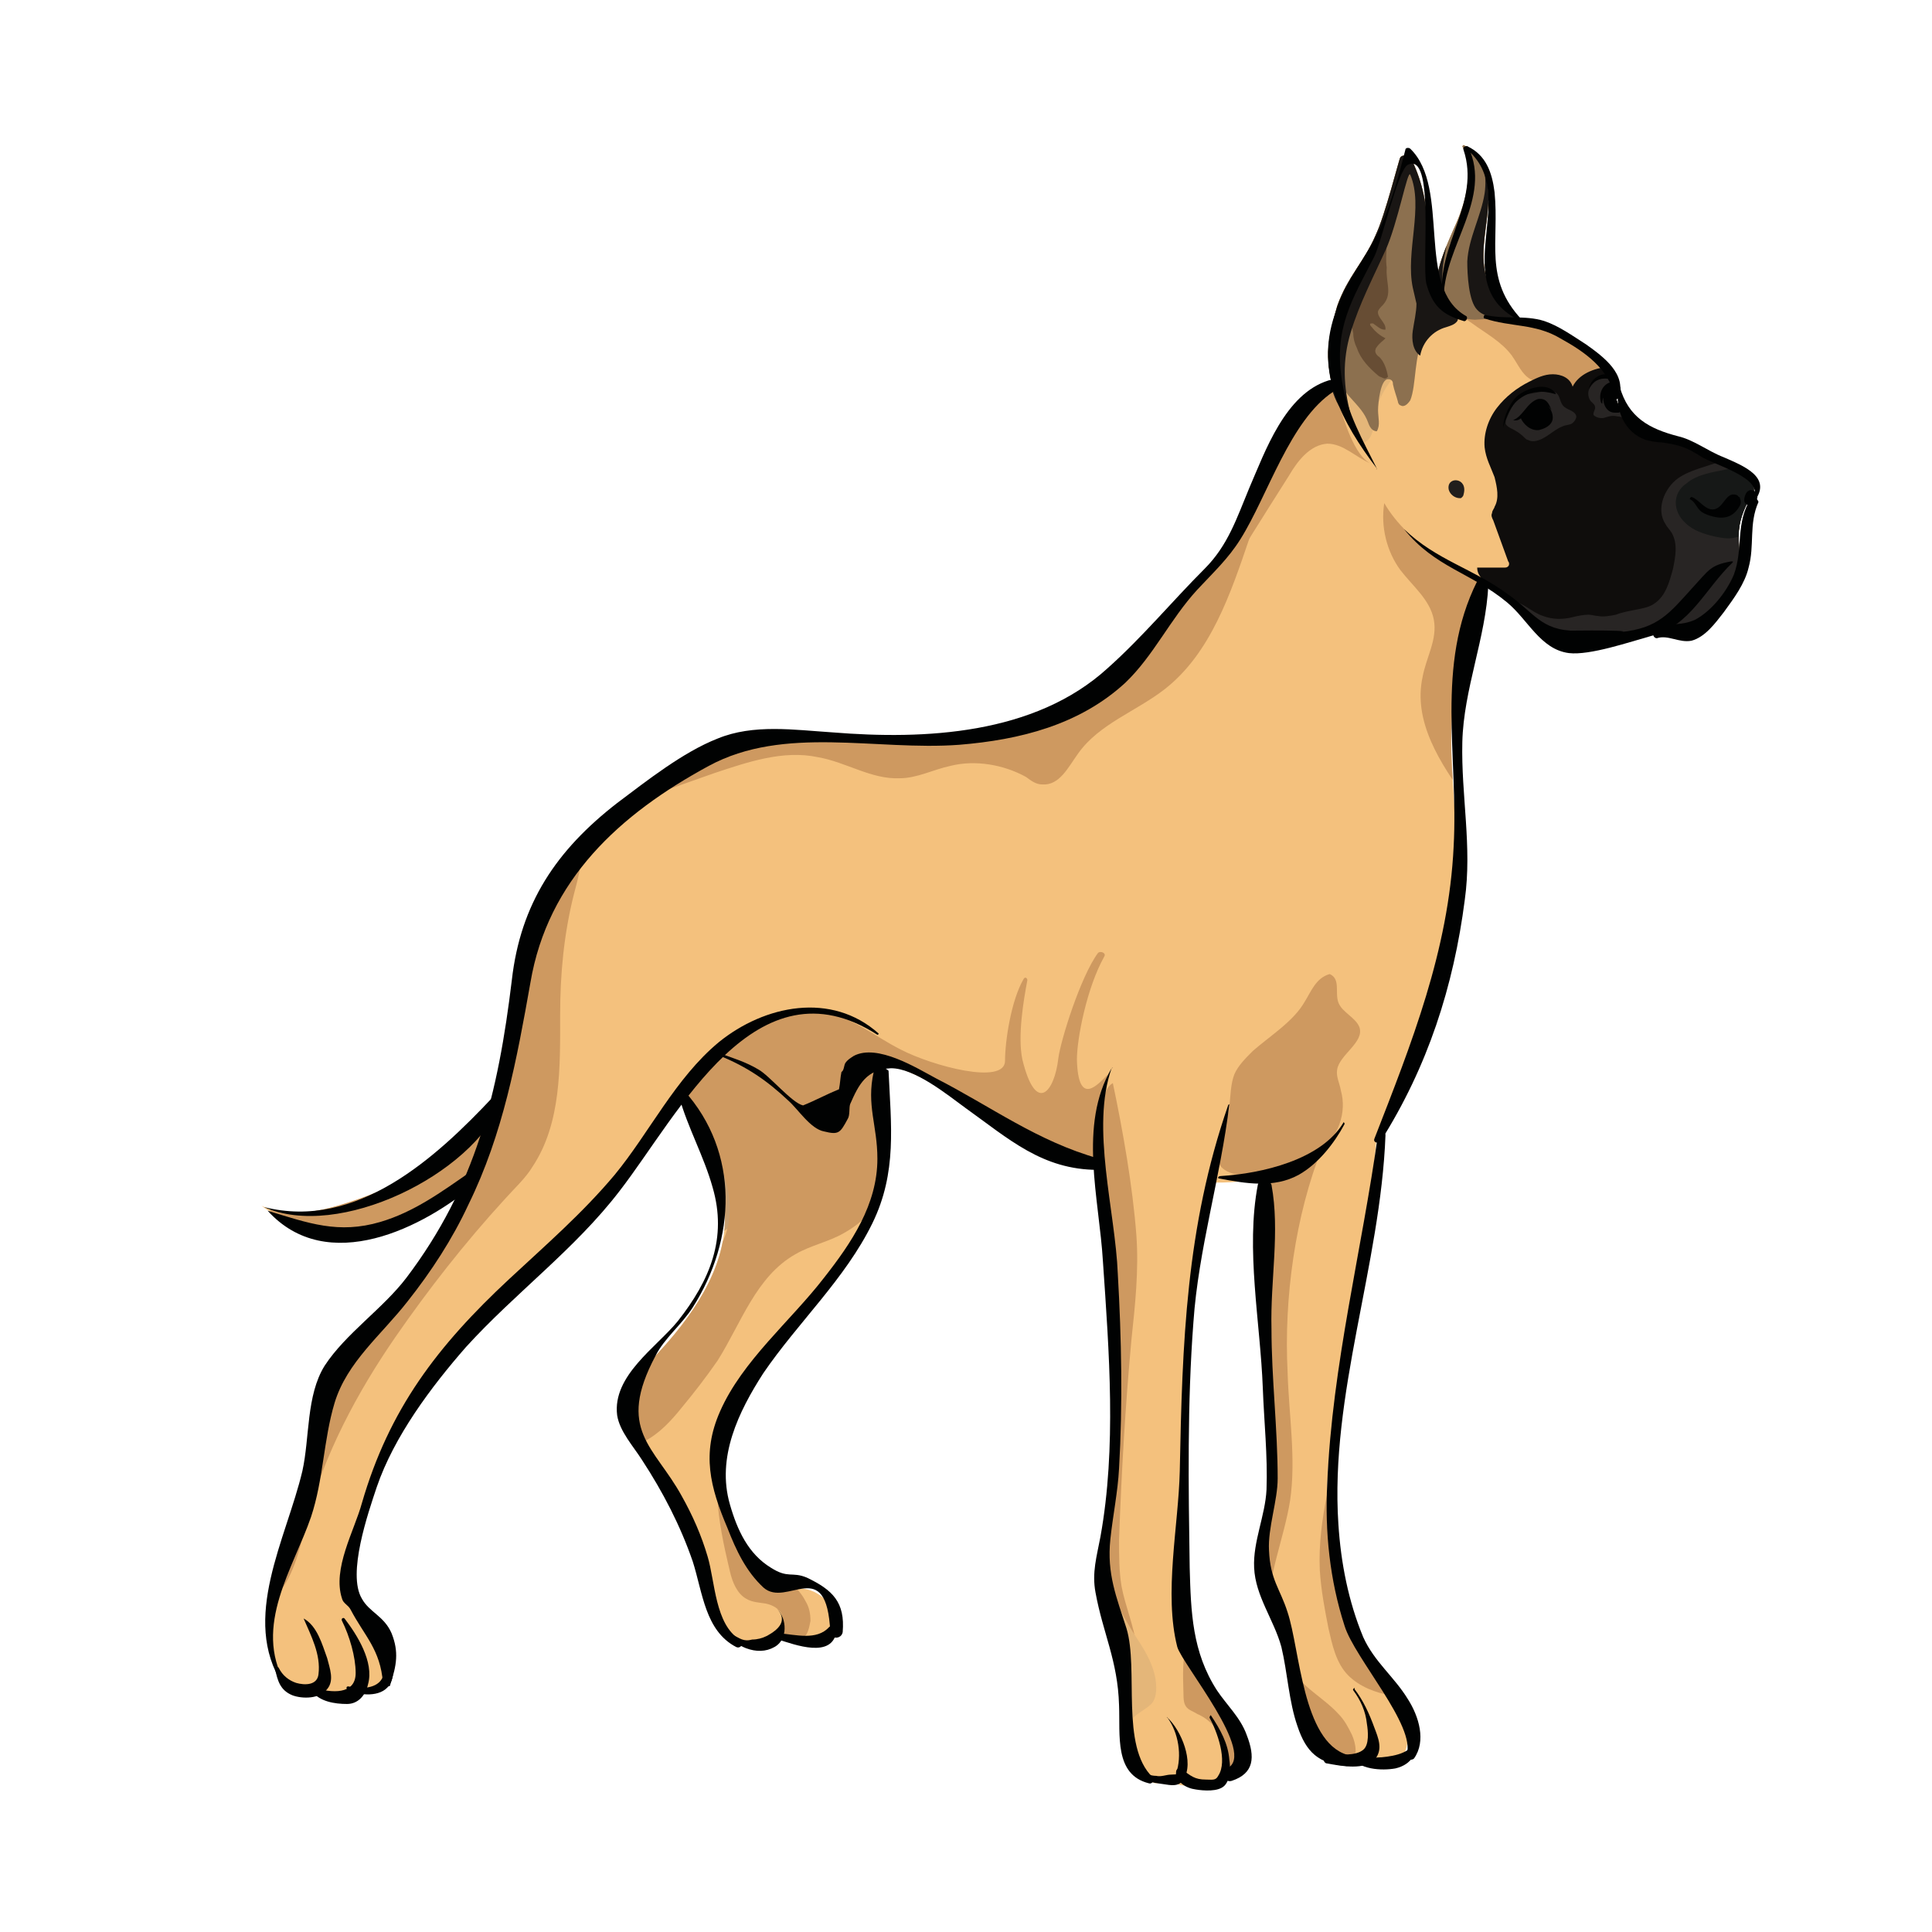 <?xml version="1.0" encoding="utf-8"?>
<!-- Generator: Adobe Illustrator 22.1.0, SVG Export Plug-In . SVG Version: 6.00 Build 0)  -->
<svg version="1.1" id="Card_1" xmlns="http://www.w3.org/2000/svg" xmlns:xlink="http://www.w3.org/1999/xlink" x="0px" y="0px"
	 viewBox="0 0 155.9 155.9" style="enable-background:new 0 0 155.9 155.9;" xml:space="preserve">
<style type="text/css">
	.st0{clip-path:url(#SVGID_2_);}
	.st1{fill:#F4C17D;}
	.st2{fill:#CE9960;}
	.st3{fill:#C69E70;}
	.st4{fill:#E4B679;}
	.st5{fill:#8C704F;}
	.st6{fill:#674D34;}
	.st7{fill:#0F0D0C;}
	.st8{fill:#282524;}
	.st9{fill:#191614;}
	.st10{fill:#211E1C;}
	.st11{fill:#010202;}
	.st12{fill:#161817;}
</style>
<g id="Colours">
	<defs>
		<path id="SVGID_1_" d="M38.2,95.1c-2.4,5.3-5.8,10.2-10.1,14.1c-0.6,0.6-1.2,1.1-1.6,1.9c-0.3,0.6-0.3,1.4-0.4,2.1
			c-0.3,3.3-1,6.6-2.1,9.7c-1.4,4-3.2,8.2-1.7,12c0.7,1.8,3.4,1.8,4.2,1.8c0.3,0,1.5-0.1,1.8-0.3c0.7,0.3,1.7,0,2.7-0.7
			c0.9-0.8,0.2-2.6-0.4-3.8c-0.3-0.6-1.1-1.4-1.4-2c-0.9-1.6-0.9-2.6-0.6-4.4c0.8-4.8,3.1-10.2,6-14.1c4.4-6,10.9-10.2,15.5-16
			c1.9-2.4,3.2-4.4,5-6.8c1.7,3,3.4,6.3,3.4,9.7c0,4.2-2.7,8-5.6,11.1c-1.3,1.4-2.8,3-2.5,4.9c0.2,1,0.9,1.9,1.5,2.7
			c2.8,3.6,4.7,7.9,5.7,12.3c0.3,1.4,0.9,3.1,2.4,3.5c0.3,0.1,0.7,0.2,1.1,0.2c0.7,0,1.5-0.1,1.9-0.7c0.5,0.1,1,0.2,1.5,0.3
			c0.5,0.1,1,0.2,1.6,0.1c0.5-0.1,1.2-0.2,1.3-0.7c0.5-1.7-0.8-3.6-2.6-3.8c-1-0.1-2,0.2-2.9-0.2c-0.7-0.3-1.1-1.1-1.5-1.7
			c-1.5-2.8-3.1-5.9-2.6-9c0.2-1.5,0.9-2.9,1.7-4.2c2.4-3.9,5.7-7.1,8.4-10.8c1.8-2.5,3.4-5.4,3.4-8.5c0-2.3-0.7-4.6-0.3-6.9
			l-0.1-1.2c2.6,0.5,6.8,2.9,9.2,4.8c2.7,2.1,5.5,3.3,8.8,3.6c1,8.5,1.3,17,0.9,25.5c-0.1,1.7-0.2,3.4-0.5,5.1
			c-0.2,1.1-0.5,2.1-0.4,3.2c0.1,1.1,0.6,2.1,0.8,3.1c0.3,1.1,0.8,2,0.9,3.1c0.1,2.3,0.3,3.9,0.4,6.2c0.1,1.4-0.2,2.8,1.1,3.2
			l1.1,0.4c0.6,0,1.2-0.2,1.4-0.4c0.2,0.5,0.5,0.6,1.5,0.6c1,0,1.6-0.1,2-0.5l1,0c2.2-0.2,1.3-3.7,0.5-4.8c-1.9-2.5-3.8-3.2-4.2-6.3
			c-0.2-1.2-0.1-2.4-0.1-3.7c0.1-5.9,0.2-11.9,0.3-17.8c0-2,0.1-3.9,0.3-5.9c0.3-3.3,1-6.5,1.8-9.7c1.2,0.1,3-0.1,4.1-0.3l0,0.8
			c0,7,0.2,14.1,0.5,21.1c0.1,1.7,0.2,3.4-0.1,5.1c-0.2,1.1-0.5,2.2-0.6,3.3c-0.1,0.9,1.1,3.5,1.2,4.4c0.6,3.6,1.4,5.3,2,8.9
			c0.2,1.6,1.1,3.3,2.7,3.5c0.1,0.2,1.6,0,1.9-0.1c0.2,0,0.5-0.2,0.5-0.7c1.2,0.8,1.2,1.4,2.6,0.8l0.4-0.2c0.8-0.7,0.7-1.8,0.7-2.6
			c-0.1-1.6-0.4-1.5-1.7-3.1c-1-1.2-2.5-3.3-2.8-4.1c-2.6-6.7-2.3-12.3-1.3-19.4c1-7.1,2.8-14.1,3.3-21.3c4.2-8.1,6.7-16.7,6.3-25.8
			c-0.1-2-0.3-3.9-0.3-5.9c0-4.4,0.9-8.4,2.1-12.7c0.2-0.7,1.8,1,2.4,1.3c0.4,0.2,1.7,1.7,2.1,2.1c1.4,1.3,2.4,2.9,5.5,0.5
			c1.2,0.3,2.1,0.3,3.1,0.1c0.6-0.3,1.3-0.4,1.6-0.3s0.6,0.1,0.8,0.2c0.7,0.2,1.5-0.1,2.2-0.6c0.6-0.5,1.1-1.1,1.6-1.7
			c0.8-1.1,1.7-2.2,1.8-3.6c0.1-0.6,0-1.2,0-1.9c0-1.1,0.4-2.1,0.9-3c0.4-0.3,0.4-0.8,0.2-1.3s-0.5-0.7-0.9-1
			c-0.5-0.4-1.2-0.7-1.8-0.8c-0.4-0.1-0.9-0.2-1.2-0.4c-0.5-0.3-0.8-0.7-1.3-1c-0.9-0.5-2-0.4-3-0.7c-1.7-0.5-3-2.2-2.9-3.9
			l-0.1-0.4c-0.1-0.4-0.3-0.7-0.5-1c-0.5-0.6-1.1-1.1-1.8-1.5c-1.5-1.1-3.1-2.2-5-2.4l-0.5-0.1c-1.4-0.9-2.3-2.3-2.6-3.9
			c-0.3-1.8,0.2-3.6,0.3-5.4c0.1-1.8-0.4-3.9-2-4.7l-0.1,0.1c0.9,1.8,0.4,4.1-0.4,6s-1.9,4-1.7,6.1c-1-1.1-0.7-3.7-0.7-5
			c0-1.9-0.3-3.8-1.1-5.6c-0.2-0.5-0.8-1-1.1-0.6c-0.1,0.1-1.2,4.6-2,6.3c-0.9,2.1-2.3,3.4-3.1,5.7c-0.3,1.1-0.6,2.2-0.7,3.3
			c-0.1,1.1,0.1,2.1,0.3,3.2c-3.8,1.1-7.6,11.9-9.1,13.8c-0.7,0.9-1.7,1.6-2.5,2.4c-2.3,2.1-3.8,5-6.1,7.2
			c-5.1,4.8-14.3,5.8-21.2,5.1c-3.5-0.3-5.5-0.3-9.2,0.2c-1.6,0.2-2.9,1.3-4.2,2.1c-5.3,3.2-10.3,6.8-12.4,12.6
			c-1,2.9-1.1,6-1.6,9.1c-0.2,1.7-0.6,3.4-1,5c-2.5,4.1-7.5,6.9-12.3,8.4c-2.2,0.7-4.7,1.2-6.8,0.2c2.3,1.7,5.7,2.7,8.6,2.2
			C33,99,35.7,97,38.2,95.1L38.2,95.1z"/>
	</defs>
	<clipPath id="SVGID_2_">
		<use xlink:href="#SVGID_1_"  style="overflow:visible;"/>
	</clipPath>
	<g id="Base" class="st0">
		<rect x="15.1" y="10.2" class="st1" width="133.6" height="136.9"/>
		<g>
			<path class="st2" d="M100.8,43.5L100.8,43.5c-1.5,4.4-3.1,9.2-6.8,12.1c-2.3,1.8-5.3,2.8-7,5.2c-0.8,1.1-1.5,2.6-2.9,2.5
				c-0.5,0-0.9-0.3-1.3-0.6c-1.8-1-4.1-1.4-6.1-0.9c-1.4,0.3-2.7,1-4.1,1c-2.3,0.1-4.3-1.3-6.6-1.7c-2.8-0.6-5.7,0.4-8.4,1.3
				c-3.4,1.2-6.8,2.4-10.2,3.6C47,64.7,48,63.3,49,62.3c9.7-9.9,22.1-16.8,33.3-25c3.8-2.8,7.5-5.8,12-7.3
				c2.7-0.9,11.2-2.1,12.5,1.8c0.5,1.6-2.3,3.9-3.1,5.2C102.4,39,101.6,41.3,100.8,43.5z"/>
		</g>
		<g>
			<path class="st2" d="M45.2,81.9C45.2,81.9,45.2,81.9,45.2,81.9c0,4.2,0.1,8.7-2.2,12.2c-0.6,1-1.5,1.8-2.3,2.7
				c-3.2,3.5-6.1,7.2-8.8,11.1c-3.1,4.5-5.7,9.4-7.1,14.6c-0.5,2-0.9,4.1-2.1,5.8c-0.4,0.5-0.9,1-1.5,0.8c-0.4-0.1-0.7-0.6-0.8-1
				c-1.5-3.6-0.4-7.7,0.9-11.4c0.5-1.6,1.1-3.3,0.8-4.9c-0.2-0.8-0.5-1.5-0.8-2.3c-1.4-3.9-0.9-8.2,0.6-12.1
				c1.5-3.9,3.8-7.3,6.2-10.7c2.6-3.7,5.1-7.4,7.7-11.1c1.5-2.2,3-4.4,5-6.2c1-0.9,4.1-3.8,5.6-2.6c1.2,1,0.2,4.2-0.1,5.4
				C45.5,75.4,45.2,78.6,45.2,81.9z"/>
		</g>
		<g>
			<path class="st2" d="M91.7,99.7L91.7,99.7c0.2,2.8-0.1,5.6-0.4,8.4c-0.5,5.4-0.8,10.7-1,16.1c0,1.3,0,2.6,0.2,3.8
				c0.3,1.6,1,3.2,1.2,4.8c0.3,2.9-1.2,5.6-2.6,8.1c-2.5-6.8-3.5-14.2-3.4-21.5c0-7.3,1-14.5,2.4-21.7c0.2-1.3,0.5-2.7,0.6-4
				c0.1-1,0-2.1,0.1-3.1c0.1-0.9,0.1-2.7,1-3.2C90.6,91.2,91.4,95.7,91.7,99.7z"/>
		</g>
		<g>
			<path class="st2" d="M106.7,92.6c-2.2,5.5-3.1,12.2-2.8,18.1c0.1,3.5,0.7,7,0.2,10.4c-0.5,3.1-1.8,6-1.8,9.2
				c-0.9-6.9-1.7-13.8-1.5-20.7c0-1.9,0.2-3.8,0.3-5.7c0.1-1.8,0.2-3.7,0.4-5.5l0,0c0.1-1.5-0.1-2.5,1.3-3.2
				C103.7,94.8,106.2,93.8,106.7,92.6z"/>
		</g>
		<g>
			<path class="st3" d="M57.3,86.5c0.3-0.3,0.5-0.7,0.9-0.9c0.7-0.3,1.6,0.1,2.3,0.5c2,1.4,3.5,3.7,5.9,4.4c0.2,0.1,0.4,0.1,0.5,0
				c0.3-0.1,0.4-0.3,0.6-0.6c0.4-0.7,0.7-1.3,1.1-2c0.5-0.9,1.2-1.9,2.2-1.7c1,0.2,1.3,1.5,1.3,2.5c0,1.5,0.1,3,0.1,4.5
				c0,0.4,0,0.8-0.1,1.2c-0.5,1.3-2.2,1.4-3.5,1.4c-3.7,0.1-7.4,1.5-10.4,3.7c-0.6,0.4-1.2,0.9-1.9,0.8c-0.8-0.1-1.2-0.9-1.5-1.6
				c0,0,0,0,0,0c-0.9-1.9-2.3-4.6-1.6-6.7C53.6,90.3,56,88.2,57.3,86.5z"/>
		</g>
		<g>
			<path class="st2" d="M107.1,120.5c-0.4,2-0.7,4.1-0.6,6.2c0.1,1.6,0.4,3.2,0.7,4.7c0.3,1.3,0.6,2.8,1.6,3.8
				c0.9,0.9,2.2,1.4,3.4,1.6c0.3,0,0.7,0.1,0.9-0.1c0.2-0.2,0.3-0.4,0.4-0.7c1.1-3.1,0.6-6.6-1.3-9.3c-1.1-1.5-2.7-2.9-2.8-4.8
				c-0.1-0.8,0.2-1.6,0.3-2.4c0,0,0,0,0,0c0.1-0.8,0.4-4.3-1.1-3.6C107.3,116.6,107.3,119.3,107.1,120.5z"/>
		</g>
		<g>
			<path class="st4" d="M92,132.6C92,132.6,92,132.6,92,132.6c0.7,1.1,1.3,2.3,1.3,3.6c0,0.5-0.1,1-0.4,1.3
				c-0.2,0.2-0.5,0.4-0.8,0.6c-0.9,0.6-1.6,1.4-2,2.3c-1-1.2-1.3-2.8-1.4-4.4c-0.2-2-0.4-4-0.6-6c-0.1-1,0.6-3.6,1.5-1.8
				C90.3,129.8,91,131.1,92,132.6z"/>
		</g>
		<g>
			<path class="st2" d="M95.5,136.7C95.5,136.7,95.5,136.7,95.5,136.7c0,0.3,0,0.7,0.2,1c0.2,0.3,0.6,0.4,0.9,0.6
				c1.2,0.5,2.1,1.7,2.3,3c0.1,0.6,0.1,1.3,0.7,1.7c0.4,0.3,1.1,0,1.4-0.4s0.4-0.9,0.4-1.5c0-0.8-0.1-1.5-0.4-2.3
				c-0.1-0.4-0.3-0.8-0.5-1.2c-0.8-1.5-1.5-3.1-2.3-4.6c-0.3-0.5-0.5-1.1-1.1-1.3C95.1,130.9,95.5,135.9,95.5,136.7z"/>
		</g>
		<g>
			<path class="st2" d="M108,138.3c0.5,0.5,0.8,1.1,1.1,1.7c0.3,0.7,0.5,1.7-0.1,2.2c-0.3,0.3-0.9,0.4-1.3,0.3
				c-0.5-0.1-0.9-0.4-1.2-0.7c0,0,0,0,0,0c-1.3-1-2.4-2.2-3.2-3.6c-0.5-0.7-2.1-3.4-1.3-4.2c0.7-0.8,2.1,0.6,2.5,1.1
				C105.5,136.4,106.9,137.1,108,138.3z"/>
		</g>
		<g>
			<path class="st2" d="M58.9,126.8c0.2,0.9,0.6,1.8,1.3,2.2c0.5,0.3,1,0.3,1.6,0.4c0.5,0.1,1.1,0.4,1.3,0.9
				c0.2,0.6-0.1,1.4,0.3,1.9c0.3,0.4,1,0.4,1.4,0c0.4-0.3,0.5-0.9,0.6-1.4c0-0.6-0.1-1.1-0.4-1.6c-0.4-0.8-1.1-1.4-1.7-2
				c0,0,0,0,0,0c-1-1.2-1.6-2.8-2.2-4.2c-0.3-0.9-1-3.7-2.1-4C56.7,118.2,58.7,125.9,58.9,126.8z"/>
		</g>
		<g>
			<path class="st2" d="M117.6,17.9c-0.8,1.6-1.8,3.3-1.4,5c0.3,1.4,1.4,2.4,2.6,3.2c1.1,0.8,2.4,1.5,3.2,2.6
				c0.5,0.7,0.8,1.5,1.5,1.9c0.7,0.4,1.5,0.4,2.2,0.8c0.3,0.1,0.5,0.3,0.7,0.4c0.9,0.3,1.8-0.4,2.5-1.1c0.9-0.9,1.9-2,2-3.3
				c0-1.1-0.7-2.1-1.4-3c-2.2-2.8-4.5-5.7-5.5-9.1c-0.4-1.3-0.6-2.6-1.1-3.8c-0.1-0.2-0.2-0.5-0.4-0.6c0,0,0,0,0,0
				c-1.2-1.1-3.6-0.5-3.8,1.1C118.5,14.2,118.6,15.9,117.6,17.9z"/>
		</g>
		<g>
			<path class="st4" d="M115.2,17.6L115.2,17.6c0.1,1.9,0.3,3.8,0.4,5.6c0,0.7,0.1,1.4,0,2.1c-0.5,3.1-4.1,5-4.6,8.1
				c-0.2,0.9-0.1,1.9-0.9,2.3c-1.9-2.4-3.1-5.4-3.6-8.4c-0.5-3-0.3-6.1,0.2-9.2c0.2-1,0.4-1.9,0.8-2.8c1-2.1,3.1-3.1,5.4-2.7
				C115.1,13.2,115.1,15.7,115.2,17.6z"/>
		</g>
		<g>
			<path class="st2" d="M99.2,89.3c0.1-0.9,0.1-1.8,0.4-2.6c0.3-0.7,0.9-1.3,1.5-1.9c1.5-1.3,3.3-2.4,4.2-4c0.5-0.8,0.9-1.9,2-2.2
				c0.9,0.4,0.4,1.5,0.7,2.3c0.3,0.8,1.4,1.2,1.7,2c0.4,1.2-1.6,2.2-1.8,3.4c-0.1,0.6,0.2,1.1,0.3,1.7c0.5,1.8-0.2,3.7-1.8,5.1
				c0,0,0,0,0,0c-1.5,1.2-5,2.4-7.2,1.5C97,93.7,99.1,90.9,99.2,89.3z"/>
		</g>
		<g>
			<path class="st2" d="M115.9,44.7c-1.7-1-3.2-2.4-4.2-4.1c-0.3,1.9,0.2,3.9,1.3,5.4c1,1.3,2.4,2.4,2.7,4c0.3,1.6-0.6,3-0.9,4.6
				c-0.8,3.6,1.4,7,3.6,10c-0.2-4.9,0.6-9.9,2.1-14.5c0,0,0,0,0,0C121.5,47.1,118,45.9,115.9,44.7z"/>
		</g>
		<g>
			<path class="st5" d="M124.6,24.2L124.6,24.2c0.6-0.5,1.1-1.2,1.4-1.9c1.6-3,1.9-6.6,0.7-9.8c-0.2-0.6-0.5-1.3-0.9-1.8
				c-0.5-0.7-1.2-1.2-2-1.6c-0.8-0.5-1.6-0.9-2.4-1c-2-0.3-4,0.9-5,2.6s-1.2,3.8-1,5.8c0.1,0.7,0.2,1.4,0.3,2.2
				c0.1,1.4-0.2,2.7-0.1,4.1c0.2,2.1,1.5,2.9,3.4,3C121,25.7,123.1,25.5,124.6,24.2z"/>
		</g>
		<g>
			<path class="st2" d="M110.6,37.4c-1.2-0.5-2.2-1.6-3.5-1.6c-1.4,0.1-2.4,1.4-3.1,2.6c-1.9,3-3.8,6-5.6,9c-0.5-2.4-0.3-5,0-7.4
				c0.3-2.6,0.7-5.3,1.9-7.6c1.1-2.4,3-4.5,5.5-5.4c0.2-0.1,0.4-0.1,0.6,0c0.2,0.1,0.3,0.3,0.3,0.5l0,0c0.5,1.7,1,3.4,1.4,5.2
				C108.4,33.8,109.3,36.8,110.6,37.4z"/>
		</g>
		<path class="st2" d="M89.4,86.7c-0.8,0.8-2.4,2.7-2.5-1.2c0-1.7,0.8-5.8,2.2-8.3c0.2-0.3-0.3-0.5-0.5-0.3c-1.4,1.9-3,7-3.2,8.5
			c-0.3,2.7-1.8,4.6-2.9,0.1c-0.4-1.9,0.1-4.8,0.4-6.4c0-0.2-0.2-0.3-0.3-0.1c-1,1.7-1.5,5-1.5,6.6c0,2-5.9,0.4-8.4-0.9
			c-2.2-1.1-4.1-2.8-6.5-3c0,0,0,0,0,0c-2.2-0.2-4.2,0.5-6.1,1.6c-1.3,0.8-4.5,2.7-4.8,4.3c-0.2,1.3,1.7,3.5,2.2,4.7
			c0.9,2.1,1.8,4.5,1.2,6.8c-0.7,2.9-3.5,4.7-5.7,6.6c-1.6,1.4-3,3-4.2,4.8c-1.1,1.6-1.9,3.9-0.6,5.3c0.9,1,2.5,1.1,3.8,0.5
			c1.2-0.6,2.2-1.7,3-2.7c1-1.2,2-2.5,2.9-3.8c1.9-3,3.1-6.8,6.3-8.6c1.2-0.7,2.7-1,3.9-1.7c2-1.1,3.6-3.1,4-5.4
			c0.1-0.5,0.2-1,0.4-1.4c0.7-1.1,2.2-1,3.4-0.9c1.3,0.1,12.5,3.3,12.8,2.1C88.6,91.7,88.8,88.7,89.4,86.7z"/>
	</g>
	<g id="Details" class="st0">
		<g>
			<path class="st5" d="M110.4,34.1L110.4,34.1c0.1,0.3,0.3,0.7,0.7,0.7c0.3-0.5,0.1-1.1,0.1-1.7c0-0.6,0.2-2.5,0.8-2.5
				c0.1,0,0.2,0,0.3,0.1c0.1,0.1,0.1,0.2,0.1,0.3c0.1,0.5,0.3,1,0.4,1.4c0,0.1,0.1,0.3,0.2,0.3c0.3,0.2,0.6-0.1,0.8-0.4
				c0.5-1.2,0.3-3.8,1.1-4.9c0.2-0.2,0.4-0.5,0.4-0.8c0.1-0.4-0.1-0.7-0.2-1.1c-0.4-1.1,0-1.7,0.2-2.8c0.2-1.1,0.7-2.1,0.9-3.2
				c0.3-1.3,0.1-2.7,0-4.1c-0.1-1.1-0.3-2.3-1.3-2.8c-0.8-0.4-1.7-0.1-2.5,0.4c-1.5,1-1.6,3-2.5,4.6c-0.4,0.7-0.4,2.9-0.7,3.7
				c-1.9,5.2-2.7,7.6-0.4,10.6C109.7,32.9,110.1,33.3,110.4,34.1z"/>
		</g>
		<g>
			<path class="st6" d="M111.6,24.6c-0.2,0.2-0.3,0.3-0.4,0.5c-0.1,0.5,0.6,0.9,0.6,1.4c0,0,0,0.1,0,0.1c0,0-0.1,0-0.1,0
				c-0.3,0-0.6-0.3-0.9-0.5c-0.1,0-0.2,0-0.2,0c-0.1,0.1,0,0.2,0.1,0.3c0.3,0.4,0.7,0.7,1.1,0.9c-0.2,0.2-0.5,0.4-0.7,0.7
				c0,0-0.1,0.1-0.1,0.2c-0.1,0.2,0.1,0.5,0.3,0.6c0.4,0.4,0.6,1,0.7,1.6c-0.1,0.1-0.2,0.2-0.4,0.1s-0.3-0.1-0.4-0.2
				c-0.7-0.6-1.4-1.3-1.7-2.2c-0.2-0.4-0.3-0.8-0.3-1.2c-0.3-1.3-0.4-2.6-0.3-3.9c0,0,0,0,0,0c0.1-1,0.4-2.1,0.9-3
				c0.3-0.6,0.9-1.7,1.7-1.5c0.5,0.1,0.4,0.7,0.4,1.1c0,0.7-0.1,1.3,0,2C111.8,22.8,112.4,23.7,111.6,24.6z"/>
		</g>
		<g>
			<path class="st7" d="M119.2,45.8L119.2,45.8c0.7,0,1.4,0,2.2,0c0.1,0,0.2,0,0.3-0.1c0.1-0.1,0.1-0.3,0-0.4
				c-0.4-1.1-0.8-2.2-1.2-3.3c-0.1-0.2-0.2-0.4-0.1-0.6c0-0.2,0.2-0.4,0.2-0.5c0.4-0.7,0.2-1.6,0-2.4c-0.3-0.8-0.7-1.5-0.8-2.4
				c-0.1-1.1,0.3-2.3,1-3.2c0.7-0.9,1.6-1.6,2.6-2.1c0.6-0.3,1.2-0.6,1.9-0.6c0.7,0,1.4,0.3,1.6,1c0.5-1,1.7-1.5,2.9-1.6
				c2.1-0.1,4.2,0.6,6,1.7c1.8,1.1,3.4,2.5,5.1,3.8c1.8,1.4,3.7,2.6,4.8,4.5c1.9,3.2,1.3,7.3-0.4,10.6c-0.6,1.1-1.2,2.2-2.1,3.1
				c-1.1,1.1-2.4,2-3.7,2.8c-1.3,0.8-2.5,1.6-4,1.9c-1.9,0.4-3.9-0.1-5.8-0.7c-2.6-0.8-5.3-1.8-7.1-3.8c-1-1.1-1.7-2.4-2.1-3.8
				c-0.2-0.6-0.1-1.6-0.3-2.1C119.9,46.8,119.2,46.6,119.2,45.8z"/>
		</g>
		<g>
			<path class="st8" d="M128.7,30.8L128.7,30.8c-0.2,0.2-0.4,0.4-0.5,0.7c-0.1,0.3,0,0.8,0.3,1c0.1,0.1,0.2,0.2,0.2,0.3
				c0.1,0.2-0.2,0.5-0.1,0.7c0.2,0.2,0.6,0.3,0.9,0.2c0.3-0.1,0.6-0.2,1-0.1c0.3,0,0.6,0.2,0.8,0c0.2-0.1,0.3-0.3,0.3-0.4
				c0.2-0.6,0.2-1.4-0.1-2c-0.1-0.2-0.2-0.3-0.4-0.4C130.5,30.3,129.4,30.3,128.7,30.8z"/>
		</g>
		<g>
			<path class="st8" d="M123.3,31.8L123.3,31.8c-0.2,0-0.5,0-0.6,0.2c-0.2,0.1-0.3,0.3-0.4,0.4c-0.3,0.4-0.5,0.8-0.7,1.3
				c-0.1,0.2-0.1,0.3-0.1,0.5c0.1,0.2,0.3,0.3,0.5,0.4c0.4,0.2,0.7,0.4,1,0.7c0.1,0.1,0.2,0.2,0.3,0.2c0.2,0.1,0.3,0.1,0.5,0.1
				c0.9-0.1,1.5-0.9,2.3-1.2c0.2-0.1,0.5-0.1,0.7-0.2s0.4-0.4,0.4-0.6c-0.1-0.5-0.8-0.5-1.1-0.9c-0.3-0.4-0.2-1-0.8-1.1
				C124.7,31.5,123.9,31.7,123.3,31.8z"/>
		</g>
		<g>
			<path class="st9" d="M118.4,21.1c0.1-1.9,1.1-3.6,1.4-5.5c0.2-1.4-0.1-2.8-0.8-4c0.7,0.2,1.2,0.9,1.6,1.6c2,3.7,3.1,7.9,3,12
				c0,0.2,0,0.4-0.1,0.5c-0.2,0.2-0.5,0.2-0.8,0.1l0,0c-1-0.1-2.8,0-3.5-0.8C118.5,24.3,118.4,22.1,118.4,21.1z"/>
		</g>
		<g>
			<path class="st9" d="M109,26.8L109,26.8c0.7-2.3,1.8-4.4,2.8-6.6s1.8-6.6,2-6.1c1.1,2.6-0.4,6.2,0.2,9.1c0.1,0.4,0.2,0.9,0.3,1.3
				c0,0.7-0.2,1.5-0.3,2.2s0,1.6,0.6,2c0.2-1.1,1-2,2.1-2.3c0.3-0.1,0.7-0.2,0.9-0.5c0.2-0.4-0.2-0.9-0.5-1.3
				c-0.8-1-0.8-2.4-0.6-3.6c0.2-1.2,0.6-2.5,0.6-3.7c0-1.4-0.6-2.7-1.2-4c-0.4-0.8-0.7-1.6-1.5-2.1c-0.8-0.5-1.8-0.5-2.8-0.3
				c-1,0.2-2,0.5-2.8,1.1c-0.7,0.5-1.1,1.3-1.5,2c-1,1.7-1.9,3.6-2.3,5.6s-0.4,4.1,0.3,6c0.4,1.1,1.1,2.1,1.5,3.2
				c0.3,0.9,0.4,1.8,0.7,2.7c0.2,0.6,0.7,2,1.5,2C108.4,31.2,108.3,29.1,109,26.8z"/>
		</g>
		<g>
			<path class="st10" d="M116.9,39.5c0.1,0.4,0.5,0.7,0.9,0.7c0.1,0,0.1,0,0.2-0.1c0,0,0.1-0.1,0.1-0.2c0,0,0,0,0,0
				C118.5,38.5,116.7,38.4,116.9,39.5z"/>
		</g>
		<g>
			<path class="st11" d="M123.9,32.7L123.9,32.7c0.2-0.1,0.3-0.2,0.5-0.2s0.4,0,0.5,0.2c0.1,0.1,0.1,0.2,0.2,0.3
				c0.1,0.2,0.2,0.4,0.2,0.7c0,0.4-0.3,0.8-1.1,1c-0.7,0.1-1.3-0.5-1.5-1C123.1,33.4,123.5,32.9,123.9,32.7z"/>
		</g>
		<g>
			<path class="st11" d="M129.9,33.2c0.2,0.1,0.3,0.1,0.5,0.1c0.1,0,0.1,0,0.2,0c0.1,0,0.1-0.1,0.2-0.1c0.4-0.4,0.4-1.1,0.2-1.6
				c-0.1-0.2-0.2-0.3-0.3-0.4c0,0,0,0,0,0C129.4,30.4,128.9,32.6,129.9,33.2z"/>
		</g>
		<g>
			<path class="st8" d="M135.4,38.6L135.4,38.6c-1.1,0.8-1.8,2.5-1,3.7c0.1,0.2,0.3,0.4,0.5,0.7c0.5,0.9,0.3,1.9,0.1,2.9
				c-0.3,1.1-0.6,2.2-1.5,2.8c-0.4,0.3-1,0.4-1.5,0.5c-0.5,0.1-1.1,0.2-1.6,0.4c-0.5,0.1-1,0.2-1.5,0.1c-0.2,0-0.5-0.1-0.7-0.1
				c-0.4,0-0.9,0.1-1.3,0.2c-0.8,0.2-1.6,0.2-2.4-0.1c-0.9-0.3-1.6-1.1-2.5-1.2c0.9,1.6,2.2,3,3.6,4.1c2.1,1.5,4.6,2.2,7.1,2.1
				s5-1.2,6.8-3c0.7-0.7,1.3-1.4,1.8-2.2c0.5-0.8,1-1.6,1.4-2.5c0.8-2,0.8-4.3,0.7-6.4c0-0.7,0-1.3-0.2-2s-0.6-1.2-1.2-1.5
				c-1-0.5-2.2-0.2-3.1,0.1C137.6,37.7,136.4,37.9,135.4,38.6z"/>
		</g>
		<g>
			<path class="st12" d="M136,42.2L136,42.2c0.6,0.6,1.5,0.9,2.4,1.1c0.5,0.1,1,0.2,1.5,0.1c0.6-0.1,1.1-0.4,1.5-0.7
				c0.9-0.7,1.6-1.8,1.5-3c-0.1-0.8-0.5-1.6-1.3-1.9c-0.8-0.3-1.6-0.1-2.4,0.1c-1,0.2-2.3,0.4-3.1,1.1C134.9,39.8,135,41.3,136,42.2
				z"/>
		</g>
	</g>
</g>
<g id="Outlines">
	<g>
		<g>
			<path class="st11" d="M23,135.8c-2.6-4.6,0.7-9.3,2.1-13.4c1-3,1-6.2,1.9-9.2c1-3.3,3.8-5.5,5.9-8.2c1.9-2.4,3.6-5,4.9-7.8
				c2.8-5.7,3.9-11.7,5-17.9c1.4-8.3,7.2-13.6,14.4-17.5c6.1-3.3,13.5-1.2,20.2-1.7c4.9-0.4,9.7-1.6,13.4-5c2.3-2.2,3.6-5.1,5.8-7.5
				c1.3-1.4,2.5-2.5,3.5-4.1c2.2-3.5,4-9.6,7.5-11.9c0.5-0.3,0.2-1.1-0.4-0.9c-3.5,1.1-5.1,5.7-6.4,8.7c-1,2.4-1.7,4.6-3.6,6.5
				c-2.6,2.6-5,5.5-7.8,8c-5.9,5.4-14.8,5.8-22.2,5.2c-3.1-0.2-6.4-0.7-9.3,0.5c-2.8,1.1-5.7,3.4-8.1,5.2c-4.9,3.8-7.8,8.1-8.5,14.3
				c-1.1,9.1-2.9,16.6-8.5,24c-1.9,2.5-4.9,4.5-6.6,7.1c-1.5,2.4-1.2,5.8-1.8,8.5c-1.3,5.5-5,11.9-1.6,17.2
				C22.9,136,23.1,135.9,23,135.8L23,135.8z"/>
		</g>
	</g>
	<g>
		<g>
			<path class="st11" d="M31.5,135.9c0.5-1.5,0.7-2.6,0.1-4.1c-0.6-1.4-1.8-1.7-2.4-2.8c-1.2-2,0.5-6.9,1.2-9
				c1.4-4.1,4.4-8.1,7.2-11.3c4-4.4,8.8-7.9,12.4-12.6c4.8-6.2,11-18.9,20.8-12.6c0.1,0,0.1-0.1,0.1-0.1c-3.8-3.4-9.2-2.3-12.9,0.7
				c-3.5,2.9-5.6,7.3-8.4,10.7c-2.6,3.1-5.6,5.7-8.5,8.4c-5.8,5.4-9.7,10.5-11.9,18.1c-0.6,2.2-2.4,5.3-1.6,7.7
				c0.1,0.4,0.5,0.5,0.7,0.9c1.1,2.1,2.4,3.2,2.6,5.9C31.1,136.1,31.5,136.2,31.5,135.9L31.5,135.9z"/>
		</g>
	</g>
	<g>
		<g>
			<path class="st11" d="M54.8,88.5c0.7,2.5,2,4.8,2.7,7.3c1.2,4.1-0.2,7.5-2.8,10.8c-1.7,2.1-5.3,4.4-4.9,7.6
				c0.2,1.3,1.3,2.5,2,3.6c1.7,2.6,3.1,5.3,4.1,8.2c0.8,2.5,1,5.6,3.5,6.9c0.4,0.2,0.7-0.4,0.3-0.6c-2-1.2-2-4.7-2.6-6.7
				c-0.5-1.7-1.2-3.3-2.1-4.9c-2.2-4-5.3-5.3-2.1-11.3c0.7-1.4,2.1-2.5,3-3.9c3.5-5.5,3.8-12.5-0.7-17.5
				C55.2,87.9,54.7,88.1,54.8,88.5L54.8,88.5z"/>
		</g>
	</g>
	<g>
		<g>
			<path class="st11" d="M70.5,86.5c-0.6,2.7,0.3,4.3,0.3,7c0,3.7-2.1,6.8-4.3,9.6c-2.7,3.5-6.6,6.7-8.4,10.8
				c-1.5,3.4-0.8,6.1,0.6,9.4c0.7,1.8,1.5,3.5,2.9,4.8c1.9,1.7,5.1-2.7,5.4,3.6c0,0.6,0.9,0.6,1,0c0.2-2.4-0.8-3.4-2.9-4.4
				c-1.2-0.5-1.5,0.1-2.9-0.8c-1.8-1.1-2.7-3-3.3-5.1c-1.1-3.8,0.7-7.5,2.7-10.6c2.8-4.1,6.6-7.6,8.8-12.1c2-4.1,1.5-7.9,1.3-12.3
				C71.4,86.1,70.6,85.9,70.5,86.5L70.5,86.5z"/>
		</g>
	</g>
	<g>
		<g>
			<path class="st11" d="M119.2,46.9c-3.4,6.8-1.5,14.1-1.9,21.4c-0.4,8.4-3.4,15.9-6.4,23.6c-0.1,0.3,0.3,0.4,0.5,0.2
				c3.8-6,5.9-12.5,6.8-19.5c0.6-4.3-0.3-8.4-0.2-12.7c0.1-4.3,1.9-8.4,2.1-12.7C120,46.7,119.4,46.5,119.2,46.9L119.2,46.9z"/>
		</g>
	</g>
	<g>
		<g>
			<path class="st11" d="M111.2,91.5c-1.3,9.4-3.7,18.6-4.1,28.2c-0.2,3.9,0.2,7.8,1.4,11.5c0.8,2.6,5.8,8.1,5,10.4
				c-0.1,0.4,0.4,0.5,0.6,0.3c1-1.4,0.4-3.4-0.5-4.8c-1.1-1.8-2.7-3-3.6-5c-1.2-2.9-1.8-6-2-9.1c-0.7-10.5,3.4-20.9,3.8-31.4
				C111.8,91.2,111.2,91.1,111.2,91.5L111.2,91.5z"/>
		</g>
	</g>
	<g>
		<g>
			<path class="st11" d="M98.4,95.1c2.1,0.4,4.4,0.8,6.4-0.3c1.6-0.9,2.9-2.6,3.7-4.1c0-0.1-0.1-0.2-0.1-0.1c-1.8,3-6.6,4.1-9.9,4.3
				C98.3,94.9,98.2,95.1,98.4,95.1L98.4,95.1z"/>
		</g>
	</g>
	<g>
		<g>
			<path class="st11" d="M101.5,95.6c-1,5.2,0.2,11.1,0.4,16.4c0.1,2.7,0.4,5.5,0.3,8.2c-0.1,2.1-1.1,4.2-1,6.3
				c0.1,2.3,1.6,4.2,2.2,6.4c0.5,2.1,0.6,4.4,1.3,6.4c0.7,2.1,1.7,3,3.9,3.2c0.5,0.1,0.6-0.7,0.1-0.9c-3.6-1.1-3.8-8.5-4.8-11.5
				c-0.6-1.9-1.4-2.6-1.5-5c-0.1-1.8,0.7-4,0.7-5.8c0-4-0.5-8.1-0.5-12.1c-0.1-3.9,0.7-7.8,0-11.6C102.4,95.1,101.6,95.1,101.5,95.6
				L101.5,95.6z"/>
		</g>
	</g>
	<g>
		<g>
			<path class="st11" d="M99.1,89.2c-3.4,9.8-3.7,19.2-3.9,29.5c-0.1,4.4-1.3,9.9-0.2,14.2c0.4,1.4,6.5,8.7,4,9.8
				c-0.6,0.3-0.2,1.2,0.4,1c1.8-0.6,1.9-1.9,1.2-3.7c-0.5-1.4-1.6-2.4-2.4-3.6c-2-3.1-2.1-6.3-2.2-9.9c-0.1-6.6-0.2-13.2,0.3-19.8
				c0.4-5.9,2.2-11.7,2.9-17.6C99.3,89.1,99.1,89.1,99.1,89.2L99.1,89.2z"/>
		</g>
	</g>
	<g>
		<g>
			<path class="st11" d="M89.7,86.2c-2.7,4.6-1,10.5-0.7,15.6c0.5,7.3,1.1,15-0.2,22.2c-0.3,1.6-0.7,2.9-0.4,4.5
				c0.6,3.3,1.8,5.5,1.9,9.1c0.1,2.4-0.4,5.6,2.4,6.3c0.3,0.1,0.5-0.3,0.3-0.5c-2.6-2.5-1.1-8.7-2.1-12c-0.8-2.5-1.6-4.4-1.3-7.2
				c0.2-1.9,0.6-3.8,0.7-5.7c0.3-5.2,0.2-10.5-0.1-15.7C90,97.7,88,91,89.7,86.2C89.8,86.2,89.8,86.1,89.7,86.2L89.7,86.2z"/>
		</g>
	</g>
	<g>
		<g>
			<path class="st11" d="M58.1,85.2c2.2,0.9,3.8,2,5.5,3.6c0.8,0.7,1.8,2.3,2.9,2.5c1.2,0.3,1.3,0.1,1.9-1c0.2-0.3,0.1-0.9,0.2-1.2
				c0.7-1.6,1.3-2.8,3.3-2.9c1.9,0,4.5,2.1,6,3.2c3.5,2.5,6.2,5,10.7,5c0.5,0,0.6-0.8,0.1-0.9c-5-1.4-8.7-4.2-13.2-6.5
				c-1.5-0.8-4.7-2.8-6.6-1.8c-0.3,0.2-0.5,0.3-0.7,0.6c-0.1,0.2-0.1,0.6-0.3,0.7c-0.1,0.5-0.1,0.9-0.2,1.4c-1,0.4-1.9,0.9-2.9,1.3
				c-0.9-0.2-2.7-2.4-3.6-2.9c-1-0.6-2-0.9-3.1-1.3C58,84.9,57.9,85.2,58.1,85.2L58.1,85.2z"/>
		</g>
	</g>
	<g>
		<g>
			<path class="st11" d="M21.3,97.4c6,2.7,16.8-2.6,19.2-8.5c0.2-0.4-0.4-0.7-0.7-0.4C35.2,93.4,28.8,99.3,21.3,97.4
				C21.3,97.3,21.3,97.4,21.3,97.4L21.3,97.4z"/>
		</g>
	</g>
	<g>
		<g>
			<path class="st11" d="M21.6,97.7c4.8,5.3,12.6,1.4,16.9-2.3c0.4-0.4-0.1-1.1-0.6-0.8c-2.3,1.6-4.5,3.2-7.2,4
				C27.3,99.6,24.9,98.7,21.6,97.7C21.6,97.7,21.6,97.7,21.6,97.7L21.6,97.7z"/>
		</g>
	</g>
	<g>
		<g>
			<path class="st11" d="M59.1,131.9c0,0.6,0.6,0.9,1.1,1.1c0.8,0.3,1.6,0.3,2.3-0.1c1.1-0.6,1-2.3,0.2-3.1c0,0-0.1,0,0,0
				c0.9,1,0.1,1.7-0.8,2.2c-0.4,0.2-0.8,0.3-1.2,0.3C60,132.5,59.7,132.2,59.1,131.9C59.1,131.9,59.1,131.9,59.1,131.9L59.1,131.9z"
				/>
		</g>
	</g>
	<g>
		<g>
			<path class="st11" d="M62.8,132.3c1.3,0.4,4.4,1.6,4.7-0.7c0-0.3-0.4-0.5-0.6-0.3c-1,1.1-2.7,0.6-4,0.5
				C62.6,131.8,62.6,132.2,62.8,132.3L62.8,132.3z"/>
		</g>
	</g>
	<g>
		<g>
			<path class="st11" d="M24.5,130.6c0.6,1.4,1.4,2.9,1.2,4.5c-0.1,0.9-1.1,0.9-1.8,0.7c-0.6-0.2-1.1-0.6-1.4-1.2
				c-0.1-0.2-0.3,0-0.3,0.1c0.2,0.9,0.4,1.7,1.4,2.1c0.8,0.3,2.2,0.3,2.8-0.5c0.6-0.7,0.2-1.7,0-2.5C26,132.7,25.6,131.2,24.5,130.6
				C24.5,130.6,24.5,130.6,24.5,130.6L24.5,130.6z"/>
		</g>
	</g>
	<g>
		<g>
			<path class="st11" d="M27.6,130.8c0.6,1.2,1.1,2.9,1.1,4.2c0,1.8-2,1.6-3.3,1.2c-0.2-0.1-0.3,0.2-0.2,0.3c0.6,0.8,1.8,1,2.8,1
				c0.9,0,1.5-0.7,1.7-1.6c0.5-1.8-0.9-4-1.9-5.3C27.7,130.5,27.5,130.6,27.6,130.8L27.6,130.8z"/>
		</g>
	</g>
	<g>
		<g>
			<path class="st11" d="M28.1,136.4c0.9,0.4,2.6,0.6,3.3-0.4c0.7-1,0.1-2.6-0.4-3.6c0-0.1-0.2,0-0.2,0.1c0.2,0.8,0.5,2,0.1,2.8
				c-0.4,1-1.8,1-2.7,0.8C27.9,136,27.9,136.3,28.1,136.4L28.1,136.4z"/>
		</g>
	</g>
	<g>
		<g>
			<path class="st11" d="M109.2,136.4c0.6,0.8,1,1.7,1.1,2.7c0.1,0.6,0.2,1.7-0.3,2.1c-0.6,0.5-1.9,0.4-2.6,0.3
				c-0.2,0-0.4,0-0.5,0.2c0,0.1-0.1,0.1-0.1,0.2c0,0.2,0.1,0.4,0.3,0.4c1.1,0.2,3.1,0.6,3.9-0.4c0.6-0.8,0.2-1.7-0.1-2.5
				c-0.4-1.1-0.9-2.2-1.6-3.1C109.4,136.1,109.1,136.3,109.2,136.4L109.2,136.4z"/>
		</g>
	</g>
	<g>
		<g>
			<path class="st11" d="M109,141.7c0.6,1.1,2.5,1.2,3.6,1c1.3-0.3,1.9-1.3,1.7-2.6c0-0.1-0.1-0.1-0.1,0c0,1.3-1.6,1.6-2.7,1.7
				c-0.4,0-0.8,0.1-1.2,0C109.8,141.8,109.5,141.6,109,141.7C109,141.6,109,141.7,109,141.7L109,141.7z"/>
		</g>
	</g>
	<g>
		<g>
			<path class="st11" d="M94.2,138.6c0.9,1.2,1.2,3.1,0.7,4.5c0,0.1-0.1,0.2-0.1,0.3c0.3-0.3,0-0.2-0.3-0.2c-0.4,0-0.8,0.2-1.2,0.1
				c-0.5,0-0.8-0.2-1.2-0.4c-0.1-0.1-0.3,0-0.3,0.2c0.2,0.7,1.7,0.8,2.3,0.9c0.6,0.1,1.1,0.1,1.4-0.4
				C96.4,142.2,95.3,139.6,94.2,138.6C94.2,138.5,94.1,138.6,94.2,138.6L94.2,138.6z"/>
		</g>
	</g>
	<g>
		<g>
			<path class="st11" d="M97.6,138.6c0.6,1.1,1.5,3.5,0.7,4.7c-0.2,0.4-0.5,0.3-1,0.3c-0.9,0-1.2-0.3-1.9-0.8
				c-0.2-0.2-0.5-0.1-0.5,0.2c0,0.8,0.8,1.3,1.6,1.4c0.6,0.1,1.8,0.2,2.3-0.3c0.5-0.5,0.5-1.5,0.4-2.1c-0.1-1.3-0.7-2.4-1.5-3.6
				C97.7,138.4,97.6,138.5,97.6,138.6L97.6,138.6z"/>
		</g>
	</g>
	<g>
		<g>
			<path class="st11" d="M111.1,37.8c-1.1-2.2-2.4-4.5-2.8-7c-0.7-4.3,0.8-6.6,2.6-10.1c0.6-1.2,1.9-7,2.7-7.4
				c2.2-1.1,1.1,7.9,1.5,9.6c0.5,1.8,1.3,2.5,3,3c0.2,0.1,0.4-0.3,0.2-0.4c-4.1-2.3-1.2-10.3-4.5-13.5c-0.1-0.1-0.4-0.1-0.4,0.1
				c-0.5,2-1.1,4.1-1.9,6c-1.1,2.6-3,4.6-3.8,7.3C106.1,30.1,108.3,34.1,111.1,37.8C111,37.9,111.1,37.9,111.1,37.8L111.1,37.8z"/>
		</g>
	</g>
	<g>
		<g>
			<path class="st11" d="M116.5,23.9c0.1-4.1,3.9-7.9,2-12c-0.1-0.2-0.5-0.1-0.4,0.2c1.4,4.2-2.2,7.7-1.7,11.9
				C116.3,24,116.5,24,116.5,23.9L116.5,23.9z"/>
		</g>
	</g>
	<g>
		<g>
			<path class="st11" d="M118.3,12c4.6,3.7-1.8,10.9,4.4,13.9c0.1,0,0.1,0,0.1-0.1c-3.1-3.3-1.8-6.3-2.2-10.3
				c-0.2-1.6-0.7-3-2.2-3.7C118.3,11.8,118.2,11.9,118.3,12L118.3,12z"/>
		</g>
	</g>
	<g>
		<g>
			<path class="st11" d="M119.8,25.7c2.1,0.7,4.1,0.4,6.1,1.6c2,1.1,4,2.5,4.4,4.8c0,0.2,0.3,0.1,0.3,0c0.7-1.9-1.2-3.3-2.6-4.3
				c-1.1-0.7-2.2-1.5-3.4-1.9c-1.6-0.5-3.2-0.1-4.8-0.5C119.7,25.5,119.7,25.7,119.8,25.7L119.8,25.7z"/>
		</g>
	</g>
	<g>
		<g>
			<path class="st11" d="M130.6,31.3c-0.3,1.8,0.5,3.6,2.2,4.2c0.4,0.1,0.9,0.2,1.3,0.2c1.4,0.2,2,0.4,3.1,1.1
				c1,0.7,5.4,1.8,4.2,3.5c-0.1,0.1,0.1,0.3,0.2,0.1c1.4-1.9-0.9-2.8-2.5-3.5c-1.3-0.5-2.4-1.4-3.7-1.7c-2.3-0.6-4-1.5-4.7-4
				C130.8,31.2,130.6,31.2,130.6,31.3L130.6,31.3z"/>
		</g>
	</g>
	<g>
		<g>
			<path class="st11" d="M113.3,42.7c2.5,3.1,5.4,3.5,8.3,5.9c1.7,1.4,2.7,3.8,5,4.1c1.7,0.2,4.9-0.9,6.7-1.4
				c3.1-0.8,4.3-3.8,6.5-5.9c0.1-0.1,0-0.1-0.1-0.1c-1.7,0.3-1.8,0.7-3.1,2.1c-1.9,2.1-2.8,3.3-5.8,3.6c1.5-0.2-6.6-0.1-3.6-0.1
				c-2.9,0-3.4-1.5-5.6-3C118.9,45.9,115.9,45.2,113.3,42.7C113.3,42.7,113.3,42.7,113.3,42.7L113.3,42.7z"/>
		</g>
	</g>
	<g>
		<g>
			<path class="st11" d="M141.3,40.2c-1.3,2-0.6,4.1-1.4,6.2c-0.6,1.4-1.8,2.9-3.1,3.6c-1.1,0.5-2,0.3-3,0.5c-0.1,0-0.3,0.2-0.3,0.3
				c0,0.1-0.1,0.2-0.1,0.4c0,0.1,0.1,0.3,0.3,0.3c0.9-0.3,1.8,0.4,2.8,0.2c1.1-0.3,1.9-1.4,2.6-2.3c0.8-1.1,1.7-2.3,2-3.6
				c0.5-1.8,0-3.5,0.8-5.3C141.8,40.2,141.4,39.9,141.3,40.2L141.3,40.2z"/>
		</g>
	</g>
	<g>
		<g>
			<path class="st11" d="M136.4,40.3c0.4,0.2,0.5,0.7,0.9,1c0.3,0.2,0.6,0.3,1,0.4c0.9,0.2,1.6,0,2.1-0.9c0.1-0.2,0.1-0.4,0-0.6
				c0,0,0-0.1-0.1-0.1c-0.1-0.2-0.3-0.2-0.5-0.2c-0.6,0.1-0.8,1.1-1.5,1.2c-0.7,0.1-1.2-0.8-1.8-1C136.4,40.1,136.3,40.3,136.4,40.3
				L136.4,40.3z"/>
		</g>
	</g>
	<g>
		<g>
			<path class="st11" d="M140.9,39.8c-0.2,0.4-0.3,0.9,0.3,1c0.2,0,0.3-0.1,0.4-0.2c0.1-0.1,0.1-0.2,0.2-0.4
				C141.9,39.6,141.2,39.3,140.9,39.8L140.9,39.8z"/>
		</g>
	</g>
	<g>
		<g>
			<path class="st11" d="M121.3,34.5c0.2-0.8,0.6-1.8,1.3-2.3c0.9-0.7,1.9-0.7,2.9-0.4c0,0,0.1,0,0-0.1c-0.7-0.9-2.2-0.4-3,0.2
				C121.9,32.4,121.3,33.6,121.3,34.5C121.3,34.5,121.3,34.5,121.3,34.5L121.3,34.5z"/>
		</g>
	</g>
	<g>
		<g>
			<path class="st11" d="M122.1,33.9c0.4,0.1,0.6-0.1,0.9-0.4c0.6-0.5,1.6-1.4,2.2-0.4c0,0,0.1,0,0,0c-0.2-0.5-0.4-1-1.1-0.9
				C123.2,32.5,122.9,33.6,122.1,33.9C122.1,33.9,122.1,33.9,122.1,33.9L122.1,33.9z"/>
		</g>
	</g>
	<g>
		<g>
			<path class="st11" d="M129.3,32.5c0-0.3,0.1-0.5,0.3-0.7c0.1-0.1,0.1-0.2,0.2-0.3c0.4-0.3,0.5-0.1,0.7,0.2c0,0.1,0.2,0.1,0.2,0
				c0.3-0.6-0.4-1-0.9-0.8c-0.6,0.3-0.8,1-0.6,1.6C129.3,32.6,129.3,32.6,129.3,32.5L129.3,32.5z"/>
		</g>
	</g>
	<g>
		<g>
			<path class="st11" d="M128.2,31.4c0.4-0.9,1.3-1,2.1-0.7c0.1,0,0.2-0.1,0.1-0.2C129.5,29.8,128.4,30.4,128.2,31.4
				C128.1,31.4,128.2,31.4,128.2,31.4L128.2,31.4z"/>
		</g>
	</g>
</g>
</svg>
